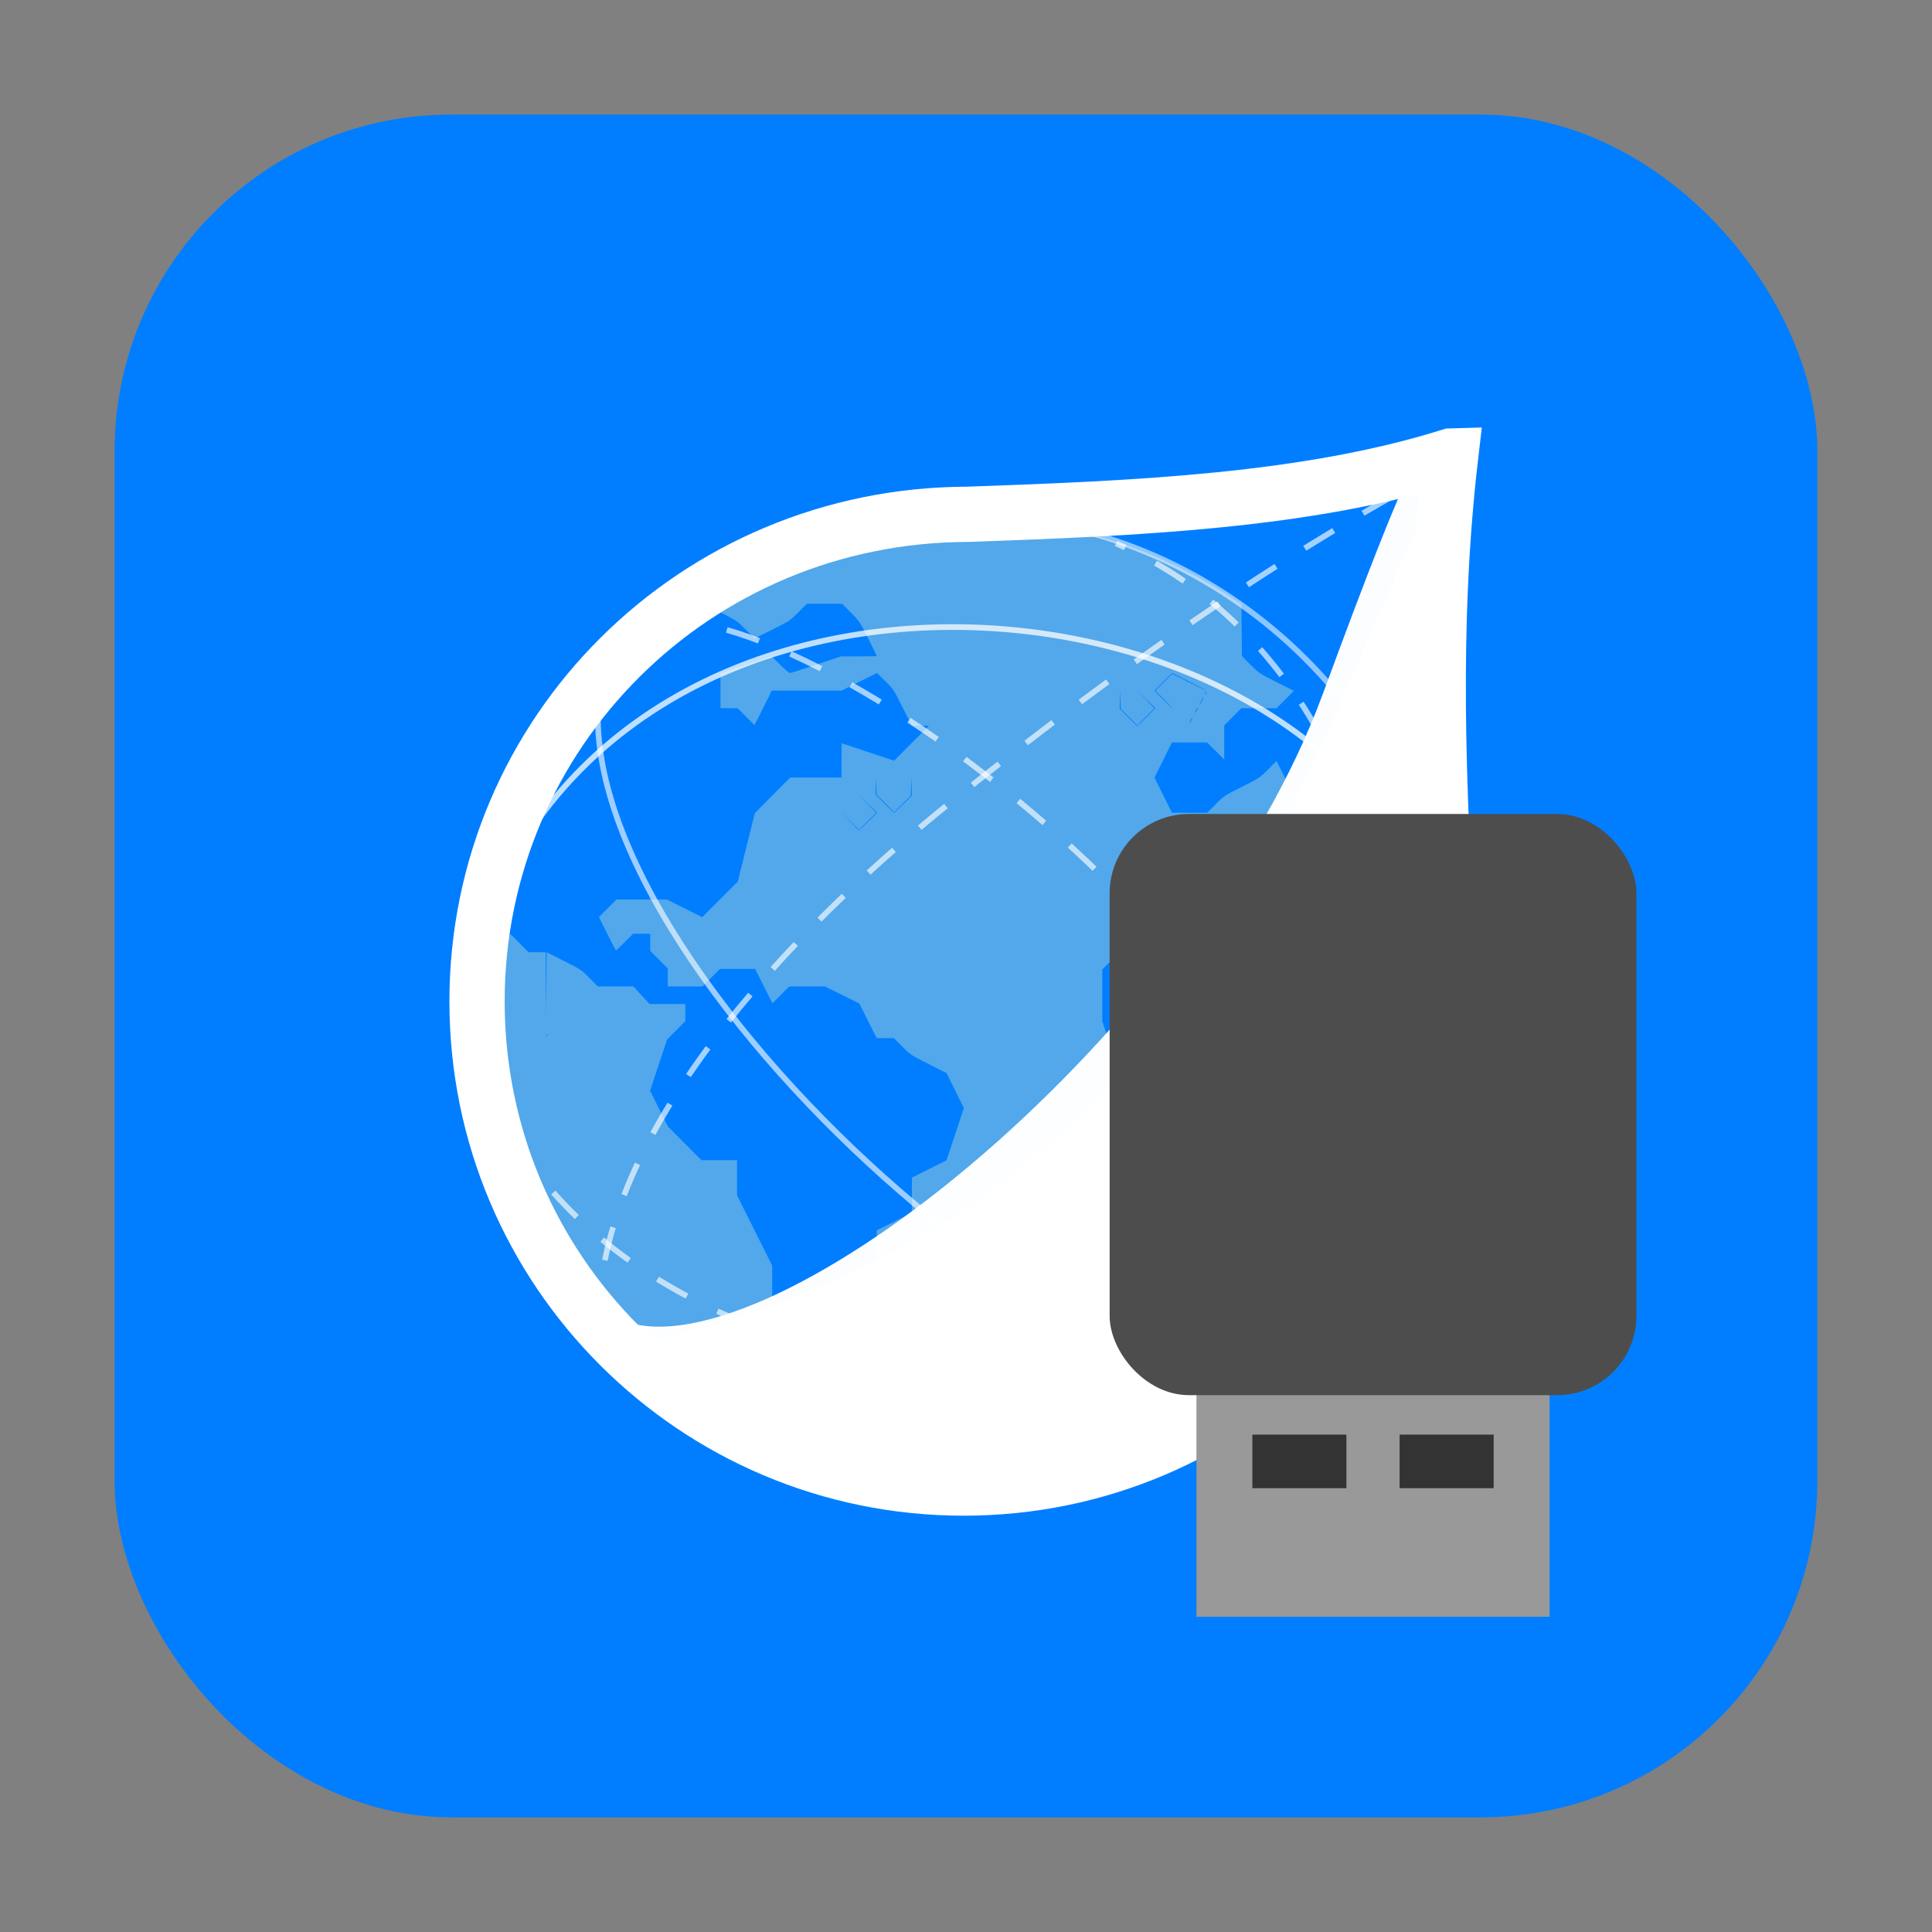 <svg height="32" width="32" xmlns="http://www.w3.org/2000/svg"><rect width="100%" height="100%" fill="#808080" stroke="none"/><rect fill="#007eff" fill-rule="evenodd" height="28.203" ry="5.575" width="28.203" x="1.898" y="1.898"/><g transform="translate(33.881 1.402)"><g transform="matrix(.856 0 0 .856 -31.602 .978)"><path d="m15.553 26.054c-2.065-.088-4.02-.851-5.634-2.197-.268-.224-.758-.703-1.007-.985-.997-1.131-1.71-2.49-2.071-3.944-.249-1.006-.331-2.014-.248-3.059.021-.261.062-.598.075-.611.005-.005.057.004.116.019.06.016.181.028.275.028h.168l.169.17.169.17h.166.166l.005.622.005.622.004-.622.004-.622.335.169c.327.164.34.173.496.331l.161.162h.343.343l.156.17.156.17h.347.347v.165.165l-.177.179-.177.179-.164.495-.164.495.172.346.172.346.325.326.325.326h.344.344v.34.34l.34.679.34.679v.34.34l.164.326c.135.27.192.413.331.827l.167.501.174.175.174.175h.34.34l-.172-.174c-.169-.171-.176-.182-.338-.505l-.165-.331.167-.503.167-.503.337-.168.337-.168v-.506-.506l.34-.17.34-.17v-.34-.34l.335-.168.335-.168.168-.506.168-.506-.168-.338-.168-.338-.349-.176c-.341-.172-.352-.179-.509-.338l-.161-.162h-.166-.166l-.168-.335-.168-.335-.333-.165-.333-.165h-.344-.344l-.164.164-.164.164-.167-.334-.167-.334h-.34-.34l-.169.17-.169.17h-.336-.336v-.175-.175l-.17-.169-.17-.169v-.166-.166h-.166-.166l-.16.161c-.088.089-.165.161-.17.161-.005 0-.082-.145-.17-.322l-.16-.322.169-.17.169-.17h.488.488l.342.171.342.171.344-.344.344-.344.165-.663.165-.663.342-.344.342-.344h.497.497v-.331c0-.182.002-.331.005-.331.003 0 .231.076.508.168l.503.168.337-.338.337-.338h-.165-.165l-.177-.353c-.173-.345-.181-.357-.337-.511l-.16-.158-.342.171-.342.171h-.676-.676l-.167.334-.167.334-.164-.164-.164-.164h-.165-.165v-.336-.336l.496-.165.496-.165.162.161c.089.088.174.161.188.161.015 0 .244-.072.509-.161l.482-.161h.345c.19 0 .345-.004.345-.009 0-.005-.073-.156-.163-.335-.159-.319-.167-.33-.335-.501l-.172-.174h-.341-.341l-.165.166c-.162.163-.172.169-.505.335l-.34.169-.174-.172c-.168-.166-.185-.178-.487-.33l-.313-.158-.17-.009-.17-.009.161-.107c1.31-.868 2.797-1.385 4.409-1.532.32-.029 1.195-.03 1.52-.001 1.658.148 3.159.666 4.472 1.544l.17.114.005.501.005.501.165.167c.162.164.172.17.503.337l.338.17-.168.168-.168.168h-.341-.341l-.165.166-.165.166v.33.33l-.166-.165-.166-.165h-.34-.34l-.169.34-.169.34.169.34.169.34h.341.341l.161-.162c.157-.159.168-.166.509-.338.341-.172.352-.18.51-.339l.161-.163.165.327.165.327.001.17.001.17.173.173.173.173.34-.17.34-.17-.334-.334-.334-.334.166-.165.166-.165.335.335.335.335v.165.165h.166.166l.169.17.169.17h.191.191l.039.103c.07.185.143.403.206.622.034.118.067.229.072.246.009.029-.015.031-.341.031h-.35l-.34-.17-.34-.17-.344.172c-.335.167-.349.176-.51.335l-.165.164-.322-.16c-.317-.158-.325-.163-.496-.335l-.174-.175h-.515-.515l-.339.17-.339.17h-.336-.336l-.165.166-.165.166v.51.51l-.17.169-.17.169v.501.501l.17.51.17.51.331.165.331.165h.349.349l.339-.17.339-.17h.322.322l.34.17.34.17v.331.331l.171.342.171.342-.337.337-.337.337.335.671.335.671v.335.335l.209.21.209.21-.045.05c-.422.465-.703.739-1.076 1.05-1.44 1.197-3.178 1.931-5.039 2.129-.237.025-.948.066-1.055.06-.025-.001-.186-.008-.358-.016zm-7.625-8.82c-.006-.014-.01-.01-.011.011-.001.019.003.029.009.024.006-.006.007-.021.001-.034zm6.212-4.12.169-.17-.179-.174-.179-.174.17.175.17.175-.165.165-.165.165-.175-.17-.175-.17.17.174c.093.096.174.174.179.174.005 0 .086-.077.179-.17zm.676-.336.166-.166-.006-.178-.006-.178-.004.179-.004.179-.161.16-.161.16-.17-.169-.17-.169-.004-.17-.004-.17-.006.169-.006.169.175.175c.096.096.179.175.184.175.005 0 .084-.075.175-.166zm4.708-1.685.169-.17-.179-.174-.179-.174.17.175.17.175-.165.165-.165.165-.161-.16-.161-.16-.004-.179-.004-.179-.006.178-.006.178.166.166c.091.092.17.166.175.166.005 0 .086-.077.179-.17zm.867.063c.015-.029.024-.054.019-.054-.005 0-.021.024-.037.054-.015.03-.024.054-.019.054.005 0 .021-.024.037-.054zm.107-.197c.015-.03.024-.054.019-.054-.005 0-.021.024-.037.054s-.024.054-.019.054c.005 0 .021-.024.037-.054zm-.635-.206-.169-.17.162-.162.162-.162.325.162c.179.089.331.162.338.162.007-.001-.139-.078-.325-.171l-.338-.17-.171.171-.171.171.169.17c.093.094.173.17.178.17.005 0-.067-.077-.16-.17zm.733.027c.02-.039.032-.072.028-.072-.005 0-.025.032-.045.072-.02.039-.032.072-.028.072.005 0 .025-.032.045-.072zm.086-.17c-.005-.005-.016.004-.022.022-.01.026-.008.028.01.01.012-.012.018-.027.012-.032z" fill="#52a8ea" stroke-width=".018"/><g fill="none" stroke="#fff"><path d="m25.407 6.044c-.385 3.293-.235 6.485-.05 9.648.028.287.043.594.043.905-0 5.2-4.215 9.416-9.416 9.416-5.2 0-9.416-4.215-9.416-9.416-0-5.2 4.215-9.416 9.499-9.426 3.264-.115 6.559-.255 9.338-1.127z" stroke-miterlimit="4.5" stroke-width="1.069"/><path d="m6.622 15.255c3.051-8.673 17.082-7.157 18.712.45" stroke-opacity=".75" stroke-width=".11"/><path d="m9.349 23.32c3.328 1.044 11.661-5.903 14.079-12.47 1.838-4.992 1.682-4.137 1.979-4.807" stroke-miterlimit="4.5" stroke-opacity=".987" stroke-width="1.069"/><g stroke-width=".11"><g stroke-dasharray=".658 .658" stroke-opacity=".647"><path d="m8.943 22.914c-.17-3.3 3.081-7.203 6.844-10.215 7.018-5.617 10.155-6.52 9.62-6.655"/><path d="m15.355 26.018c11.379-1.122 10.86-15.163 3.577-18.283"/><path d="m10.104 9.221c3.827-.206 15.013 8.822 12.359 14.158"/></g><path d="m9.001 10.236c-1.267 5.371 10.448 15.519 13.461 13.142" stroke-opacity=".618"/><path d="m6.692 18.053c2.562 7.026 16.768 8.424 18.668-1.108" stroke-dasharray=".658 .658" stroke-opacity=".647"/></g><path d="m16.215 7.207c4.654.103 8.499 3.733 9.135 8.236" opacity=".99" stroke-linecap="round" stroke-linejoin="bevel" stroke-opacity=".553" stroke-width=".109"/></g></g><path d="m-23.602 20.933c9.457-2.051 10.891-8.835 13.74-14.783-.066 5.692.639 12.597-1.952 14.322-5.27 4.453-8.662 2.881-11.788.461z" fill="#fff"/></g><path d="m19.817 22.177h5.849v4.602h-5.849z" fill="#999"/><rect fill="#4d4d4d" height="9.626" ry="1.313" width="8.725" x="18.379" y="13.482"/><path d="m20.743 23.762h1.558v.887h-1.558z" fill="#333"/><path d="m23.182 23.762h1.558v.887h-1.558z" fill="#333"/></svg>